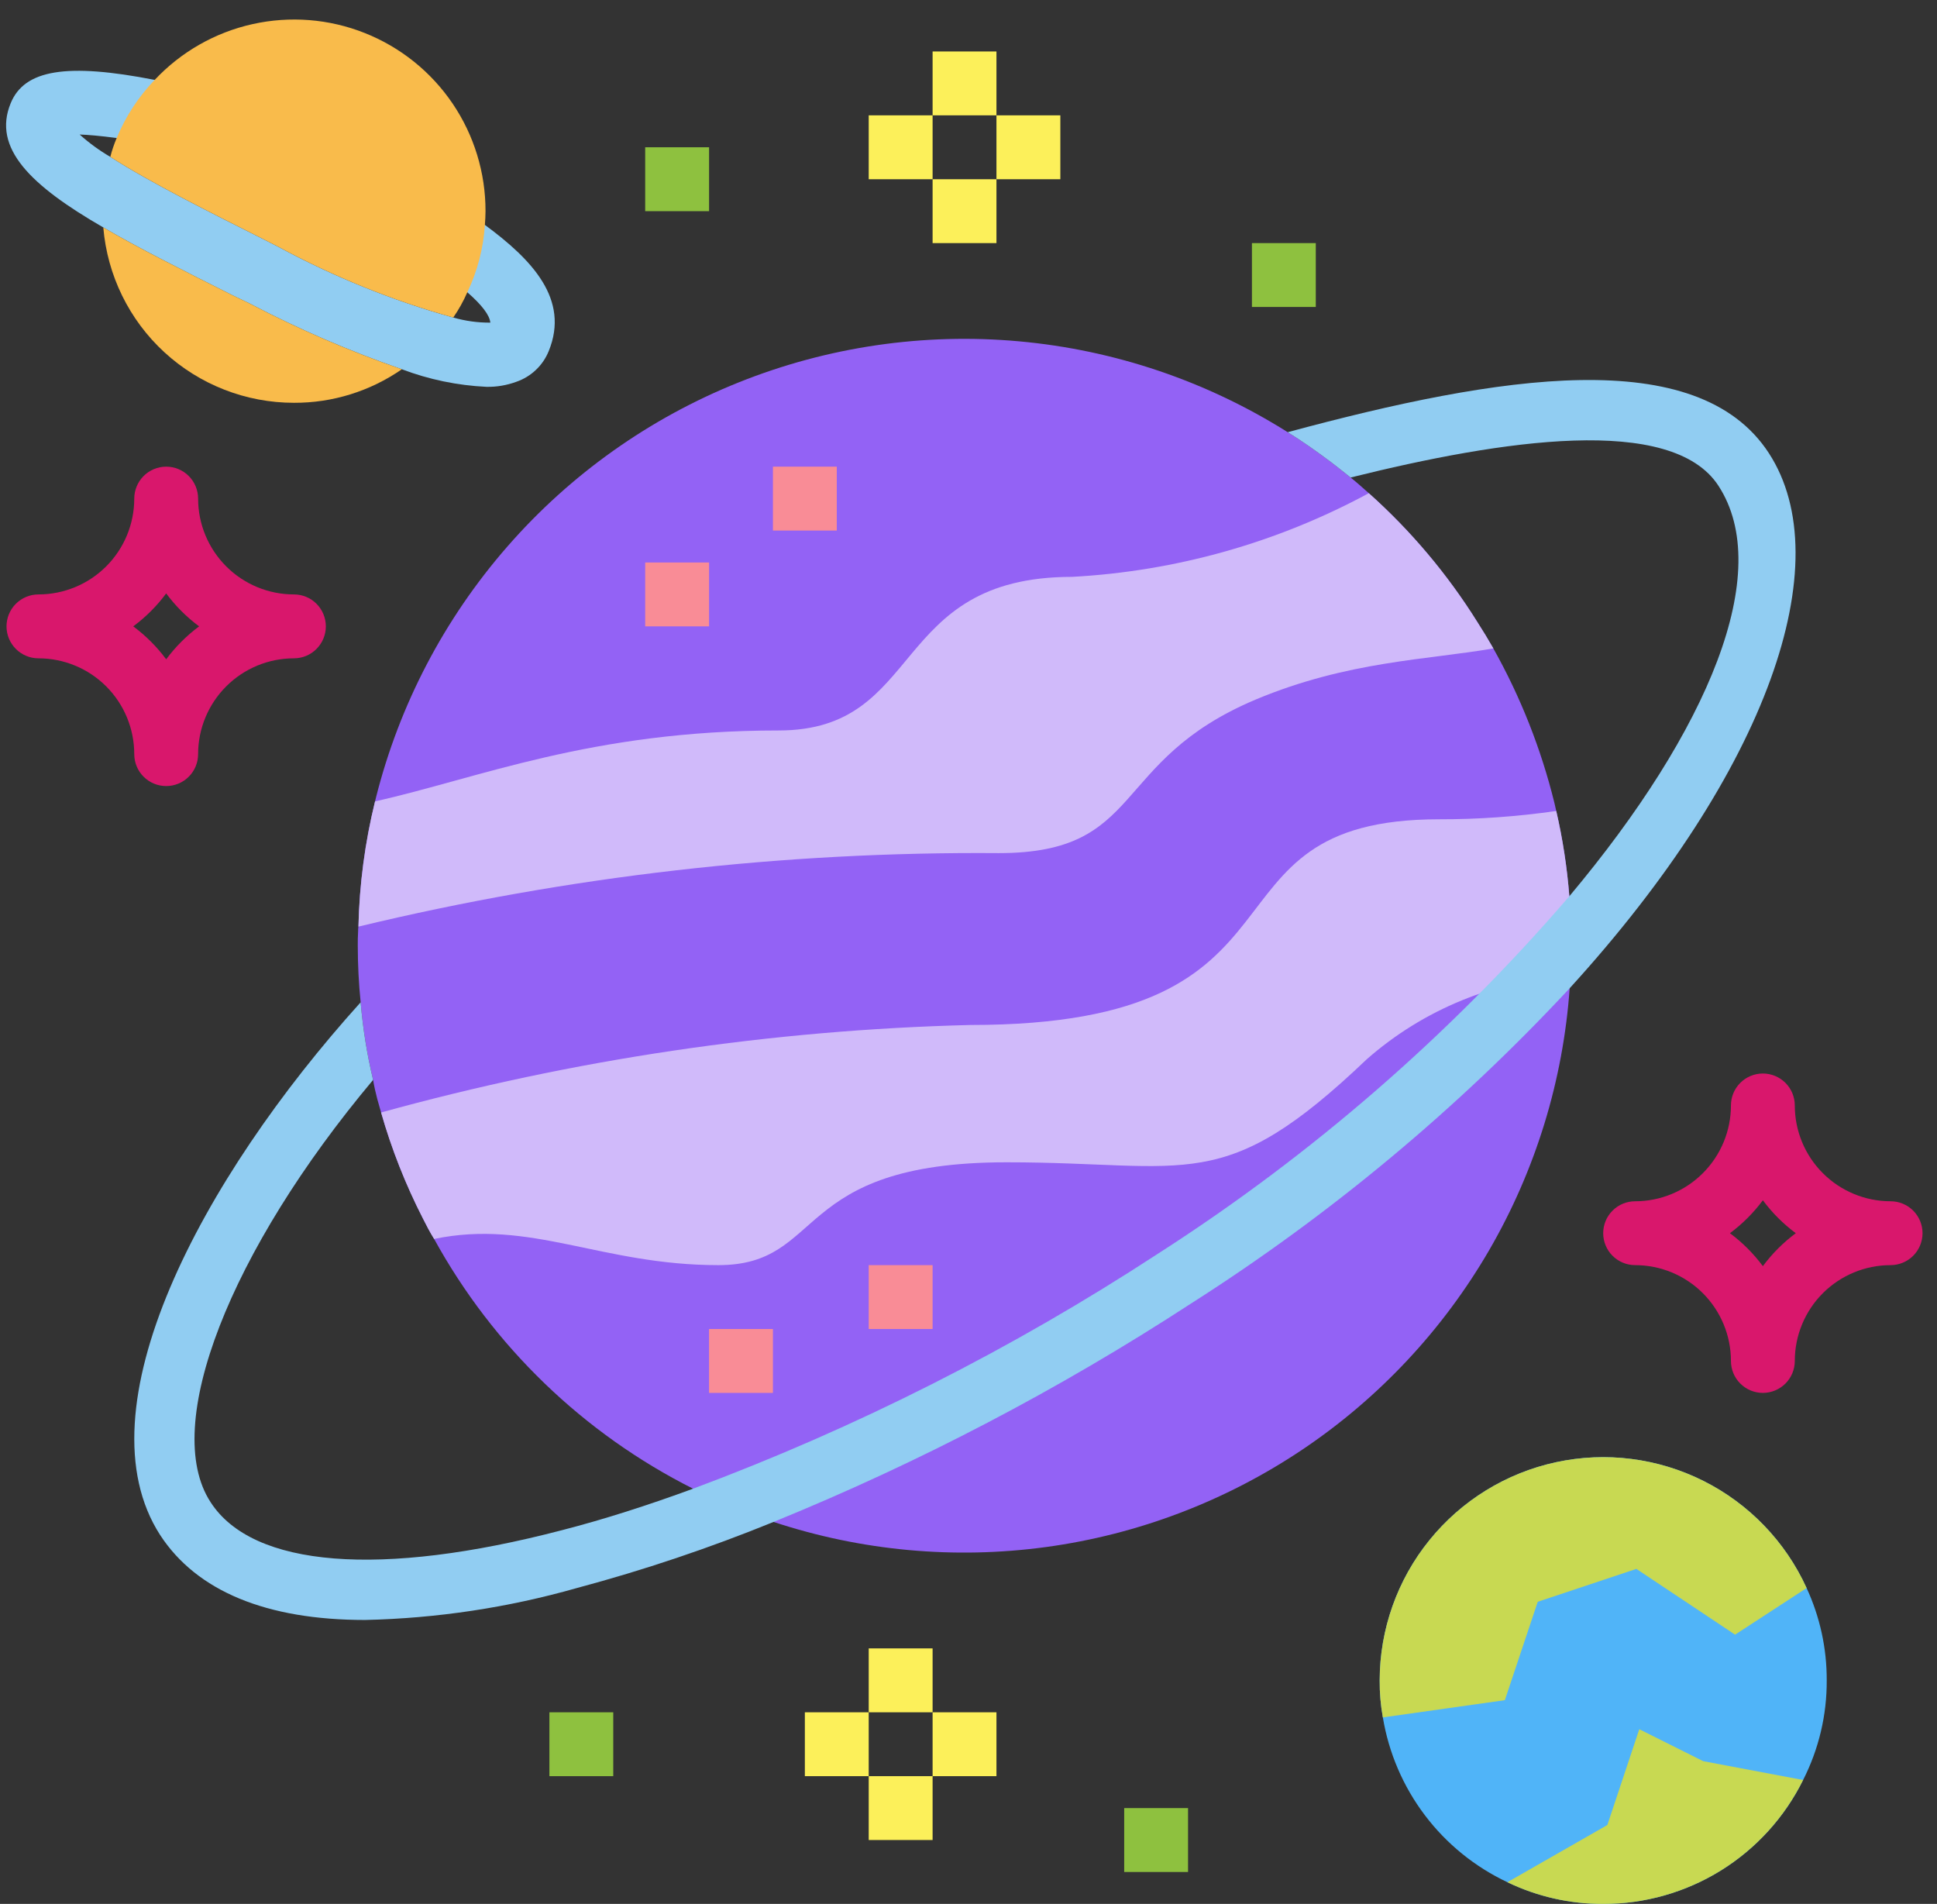 <svg width="58" height="57" viewBox="0 0 58 57" fill="none" xmlns="http://www.w3.org/2000/svg">
<rect x="0" y="0" width="58" height="57" fill="#333333" stroke="none"/>
<path d="M47.049 28.314C47.049 28.477 47.049 28.63 47.039 28.792C47.029 28.936 47.029 29.07 47.02 29.213C47.02 29.337 47.01 29.462 47.001 29.586C46.805 32.347 45.982 35.027 44.594 37.422C43.205 39.816 41.288 41.862 38.989 43.404C36.689 44.945 34.068 45.941 31.326 46.315C28.583 46.689 25.791 46.432 23.163 45.564C22.338 45.288 21.533 44.956 20.753 44.569C17.472 42.918 14.768 40.311 12.999 37.092C12.874 36.891 12.769 36.69 12.664 36.48C12.144 35.465 11.725 34.402 11.411 33.306L11.297 32.904C11.249 32.713 11.201 32.521 11.172 32.33C10.989 31.566 10.865 30.79 10.799 30.007C10.742 29.444 10.713 28.879 10.713 28.314C10.713 28.171 10.713 28.027 10.723 27.884C10.721 27.836 10.725 27.788 10.732 27.741C10.761 26.477 10.927 25.22 11.23 23.992L11.258 23.877C11.959 21.095 13.308 18.518 15.196 16.358C17.083 14.197 19.456 12.515 22.119 11.448C24.782 10.381 27.66 9.959 30.517 10.219C33.375 10.478 36.13 11.41 38.558 12.939C39.007 13.216 39.437 13.522 39.858 13.837C40.059 13.99 40.25 14.143 40.441 14.296C40.633 14.449 40.805 14.602 40.986 14.765C42.243 15.887 43.334 17.181 44.228 18.609C44.4 18.877 44.562 19.144 44.715 19.412C45.529 20.862 46.144 22.416 46.542 24.03C46.561 24.116 46.58 24.193 46.599 24.279C46.793 25.119 46.924 25.973 46.991 26.832C47.029 27.32 47.049 27.817 47.049 28.314V28.314Z" fill="#9362F5"/>
<path d="M54.698 50.307C54.704 51.343 54.461 52.366 53.991 53.29C53.439 54.405 52.585 55.344 51.528 56C50.47 56.655 49.249 57.002 48.005 57C47.012 57.004 46.031 56.781 45.136 56.35C44.162 55.891 43.313 55.202 42.664 54.343C42.014 53.483 41.583 52.479 41.407 51.416C41.341 51.05 41.309 50.678 41.312 50.307C41.314 48.779 41.839 47.298 42.8 46.111C43.76 44.923 45.098 44.099 46.591 43.776C48.084 43.453 49.642 43.651 51.008 44.336C52.373 45.022 53.463 46.153 54.096 47.543C54.496 48.409 54.702 49.353 54.698 50.307V50.307Z" fill="#50B4F8"/>
<path d="M54.096 47.543L51.954 48.939L48.999 46.97L46.045 47.954L45.06 50.9L41.407 51.416C41.341 51.05 41.309 50.678 41.312 50.307C41.314 48.779 41.839 47.298 42.8 46.111C43.76 44.923 45.098 44.099 46.591 43.776C48.084 43.453 49.642 43.651 51.008 44.336C52.373 45.022 53.463 46.153 54.096 47.543V47.543Z" fill="#C8D952"/>
<path d="M53.99 53.29C53.438 54.405 52.585 55.344 51.527 56C50.469 56.655 49.249 57.002 48.005 57C47.012 57.004 46.031 56.781 45.136 56.35L48.129 54.638L49.085 51.77L50.998 52.726L53.99 53.29Z" fill="#C8D952"/>
<path d="M44.716 19.412C42.755 19.756 40.365 19.785 37.602 20.942C33.213 22.788 34.303 25.541 29.904 25.541C23.448 25.491 17.01 26.229 10.733 27.741C10.761 26.477 10.928 25.22 11.23 23.992C14.318 23.304 17.703 21.869 23.316 21.869C27.705 21.869 26.615 17.27 32.104 17.27C35.213 17.102 38.247 16.246 40.987 14.765C42.243 15.887 43.334 17.181 44.228 18.609C44.4 18.877 44.563 19.144 44.716 19.412V19.412Z" fill="#D0BAFA"/>
<path d="M47.049 28.314C47.049 28.477 47.049 28.63 47.039 28.792C47.03 28.936 47.03 29.07 47.02 29.213C44.768 29.343 42.624 30.221 40.929 31.709C36.617 35.82 35.641 34.797 30.143 34.797C23.66 34.797 24.741 37.876 21.509 37.876C18 37.876 15.886 36.49 12.999 37.092C12.874 36.891 12.769 36.691 12.664 36.48C12.144 35.465 11.725 34.402 11.411 33.306C17.166 31.715 23.094 30.835 29.063 30.686C39.858 30.686 35.536 24.528 43.09 24.528C44.264 24.53 45.437 24.447 46.599 24.279C46.793 25.119 46.924 25.973 46.991 26.832C47.03 27.32 47.049 27.817 47.049 28.314V28.314Z" fill="#D0BAFA"/>
<path d="M19.319 16.84H21.232V18.752H19.319V16.84Z" fill="#F98C96"/>
<path d="M23.144 13.971H25.056V15.884H23.144V13.971Z" fill="#F98C96"/>
<path d="M56.611 35.964C55.85 35.964 55.12 35.661 54.582 35.123C54.044 34.586 53.742 33.856 53.742 33.095C53.742 32.842 53.641 32.598 53.462 32.419C53.282 32.24 53.039 32.139 52.786 32.139C52.532 32.139 52.289 32.24 52.11 32.419C51.93 32.598 51.83 32.842 51.83 33.095C51.83 33.856 51.527 34.586 50.989 35.123C50.451 35.661 49.722 35.964 48.961 35.964C48.707 35.964 48.464 36.064 48.285 36.244C48.105 36.423 48.005 36.666 48.005 36.92C48.005 37.173 48.105 37.417 48.285 37.596C48.464 37.775 48.707 37.876 48.961 37.876C49.722 37.876 50.451 38.178 50.989 38.716C51.527 39.254 51.83 39.984 51.83 40.745C51.83 40.998 51.93 41.242 52.11 41.421C52.289 41.6 52.532 41.701 52.786 41.701C53.039 41.701 53.282 41.6 53.462 41.421C53.641 41.242 53.742 40.998 53.742 40.745C53.742 39.984 54.044 39.254 54.582 38.716C55.12 38.178 55.85 37.876 56.611 37.876C56.864 37.876 57.107 37.775 57.287 37.596C57.466 37.417 57.567 37.173 57.567 36.92C57.567 36.666 57.466 36.423 57.287 36.244C57.107 36.064 56.864 35.964 56.611 35.964ZM52.786 37.906C52.507 37.531 52.175 37.198 51.8 36.92C52.175 36.641 52.507 36.309 52.786 35.934C53.064 36.309 53.396 36.641 53.772 36.92C53.396 37.198 53.064 37.531 52.786 37.906V37.906Z" fill="#D9176C"/>
<path d="M8.801 17.796C8.04 17.796 7.311 17.494 6.773 16.956C6.235 16.418 5.932 15.688 5.932 14.928C5.932 14.674 5.832 14.431 5.652 14.251C5.473 14.072 5.23 13.971 4.976 13.971C4.723 13.971 4.479 14.072 4.3 14.251C4.121 14.431 4.02 14.674 4.02 14.928C4.02 15.688 3.718 16.418 3.18 16.956C2.642 17.494 1.912 17.796 1.151 17.796C0.898 17.796 0.655 17.897 0.475 18.076C0.296 18.255 0.195 18.499 0.195 18.752C0.195 19.006 0.296 19.249 0.475 19.428C0.655 19.608 0.898 19.709 1.151 19.709C1.912 19.709 2.642 20.011 3.18 20.549C3.718 21.087 4.02 21.816 4.02 22.577C4.02 22.831 4.121 23.074 4.3 23.253C4.479 23.433 4.723 23.533 4.976 23.533C5.23 23.533 5.473 23.433 5.652 23.253C5.832 23.074 5.932 22.831 5.932 22.577C5.932 21.816 6.235 21.087 6.773 20.549C7.311 20.011 8.04 19.709 8.801 19.709C9.055 19.709 9.298 19.608 9.477 19.428C9.656 19.249 9.757 19.006 9.757 18.752C9.757 18.499 9.656 18.255 9.477 18.076C9.298 17.897 9.055 17.796 8.801 17.796ZM4.976 19.738C4.698 19.363 4.365 19.031 3.99 18.752C4.365 18.474 4.698 18.142 4.976 17.766C5.255 18.142 5.587 18.474 5.962 18.752C5.587 19.031 5.255 19.363 4.976 19.738V19.738Z" fill="#D9176C"/>
<path d="M21.231 39.788H23.144V41.701H21.231V39.788Z" fill="#F98C96"/>
<path d="M26.012 37.876H27.925V39.788H26.012V37.876Z" fill="#F98C96"/>
<path d="M27.925 1.541H29.837V3.453H27.925V1.541Z" fill="#FCF05A"/>
<path d="M27.925 5.366H29.837V7.278H27.925V5.366Z" fill="#FCF05A"/>
<path d="M26.012 3.453H27.925V5.366H26.012V3.453Z" fill="#FCF05A"/>
<path d="M29.837 3.453H31.75V5.366H29.837V3.453Z" fill="#FCF05A"/>
<path d="M26.012 49.35H27.925V51.263H26.012V49.35Z" fill="#FCF05A"/>
<path d="M26.012 53.175H27.925V55.087H26.012V53.175Z" fill="#FCF05A"/>
<path d="M24.1 51.263H26.012V53.175H24.1V51.263Z" fill="#FCF05A"/>
<path d="M27.925 51.263H29.837V53.175H27.925V51.263Z" fill="#FCF05A"/>
<path d="M19.319 4.409H21.232V6.322H19.319V4.409Z" fill="#8EC13F"/>
<path d="M37.487 7.278H39.399V9.19H37.487V7.278Z" fill="#8EC13F"/>
<path d="M16.451 51.263H18.363V53.175H16.451V51.263Z" fill="#8EC13F"/>
<path d="M33.662 54.131H35.574V56.044H33.662V54.131Z" fill="#8EC13F"/>
<path d="M47.001 29.586C43.634 33.204 39.82 36.379 35.651 39.033C31.705 41.602 27.524 43.788 23.163 45.564C21.243 46.346 19.276 47.007 17.273 47.543C15.209 48.13 13.079 48.451 10.933 48.499C7.979 48.499 5.894 47.639 4.795 45.956C2.366 42.188 6.009 35.313 10.799 30.007C10.865 30.789 10.989 31.566 11.172 32.33C6.889 37.436 4.814 42.686 6.305 44.971C7.567 46.931 11.402 47.228 16.823 45.812C18.086 45.487 19.396 45.067 20.753 44.569C25.64 42.745 30.309 40.385 34.675 37.532C39.277 34.58 43.426 30.976 46.991 26.832C51.179 21.841 53.13 17.117 51.457 14.545C50.061 12.393 44.974 13.168 40.441 14.296C40.25 14.143 40.059 13.99 39.858 13.837C39.437 13.522 39.007 13.216 38.558 12.939C44.868 11.236 50.826 10.271 52.968 13.57C55.081 16.83 52.958 23.055 47.001 29.586V29.586Z" fill="#91CDF2"/>
<path d="M14.519 6.733C14.414 6.656 14.299 6.57 14.184 6.494L13.085 8.062C13.448 8.32 13.754 8.55 13.993 8.75C14.433 9.133 14.662 9.439 14.682 9.659C14.306 9.662 13.933 9.61 13.572 9.506C11.749 8.997 9.988 8.285 8.323 7.383L7.816 7.125C6.334 6.379 4.489 5.461 3.303 4.696C2.975 4.505 2.668 4.281 2.385 4.027C2.634 4.036 2.987 4.065 3.494 4.132C3.858 4.189 4.288 4.275 4.823 4.39L5.234 2.516C5.024 2.468 4.823 2.43 4.632 2.392C1.993 1.875 0.731 2.086 0.32 3.09C-0.235 4.438 0.922 5.557 3.093 6.809C4.154 7.431 5.474 8.091 6.956 8.837L7.472 9.085C8.941 9.855 10.466 10.513 12.033 11.055C12.845 11.363 13.7 11.54 14.567 11.581C14.873 11.587 15.178 11.535 15.466 11.428C15.683 11.353 15.881 11.232 16.048 11.073C16.215 10.915 16.345 10.723 16.431 10.51C17.063 8.961 15.934 7.775 14.519 6.733V6.733Z" fill="#91CDF2"/>
<path d="M7.472 9.085C8.941 9.855 10.466 10.513 12.033 11.055C11.084 11.713 9.956 12.064 8.801 12.059C7.365 12.059 5.981 11.519 4.923 10.547C3.866 9.575 3.213 8.241 3.093 6.809C4.154 7.431 5.473 8.091 6.956 8.836L7.472 9.085Z" fill="#F9BB4B"/>
<path d="M14.538 6.322C14.538 6.465 14.529 6.599 14.519 6.733C14.475 7.433 14.296 8.118 13.993 8.751C13.877 9.015 13.737 9.268 13.572 9.506C11.748 8.997 9.988 8.285 8.323 7.383L7.816 7.125C6.334 6.379 4.489 5.461 3.303 4.696C3.352 4.504 3.416 4.315 3.494 4.132C3.761 3.486 4.147 2.896 4.632 2.392C5.419 1.554 6.439 0.972 7.561 0.722C8.682 0.472 9.853 0.564 10.921 0.988C11.99 1.412 12.906 2.147 13.551 3.098C14.196 4.049 14.54 5.173 14.538 6.322V6.322Z" fill="#F9BB4B"/>
</svg>
